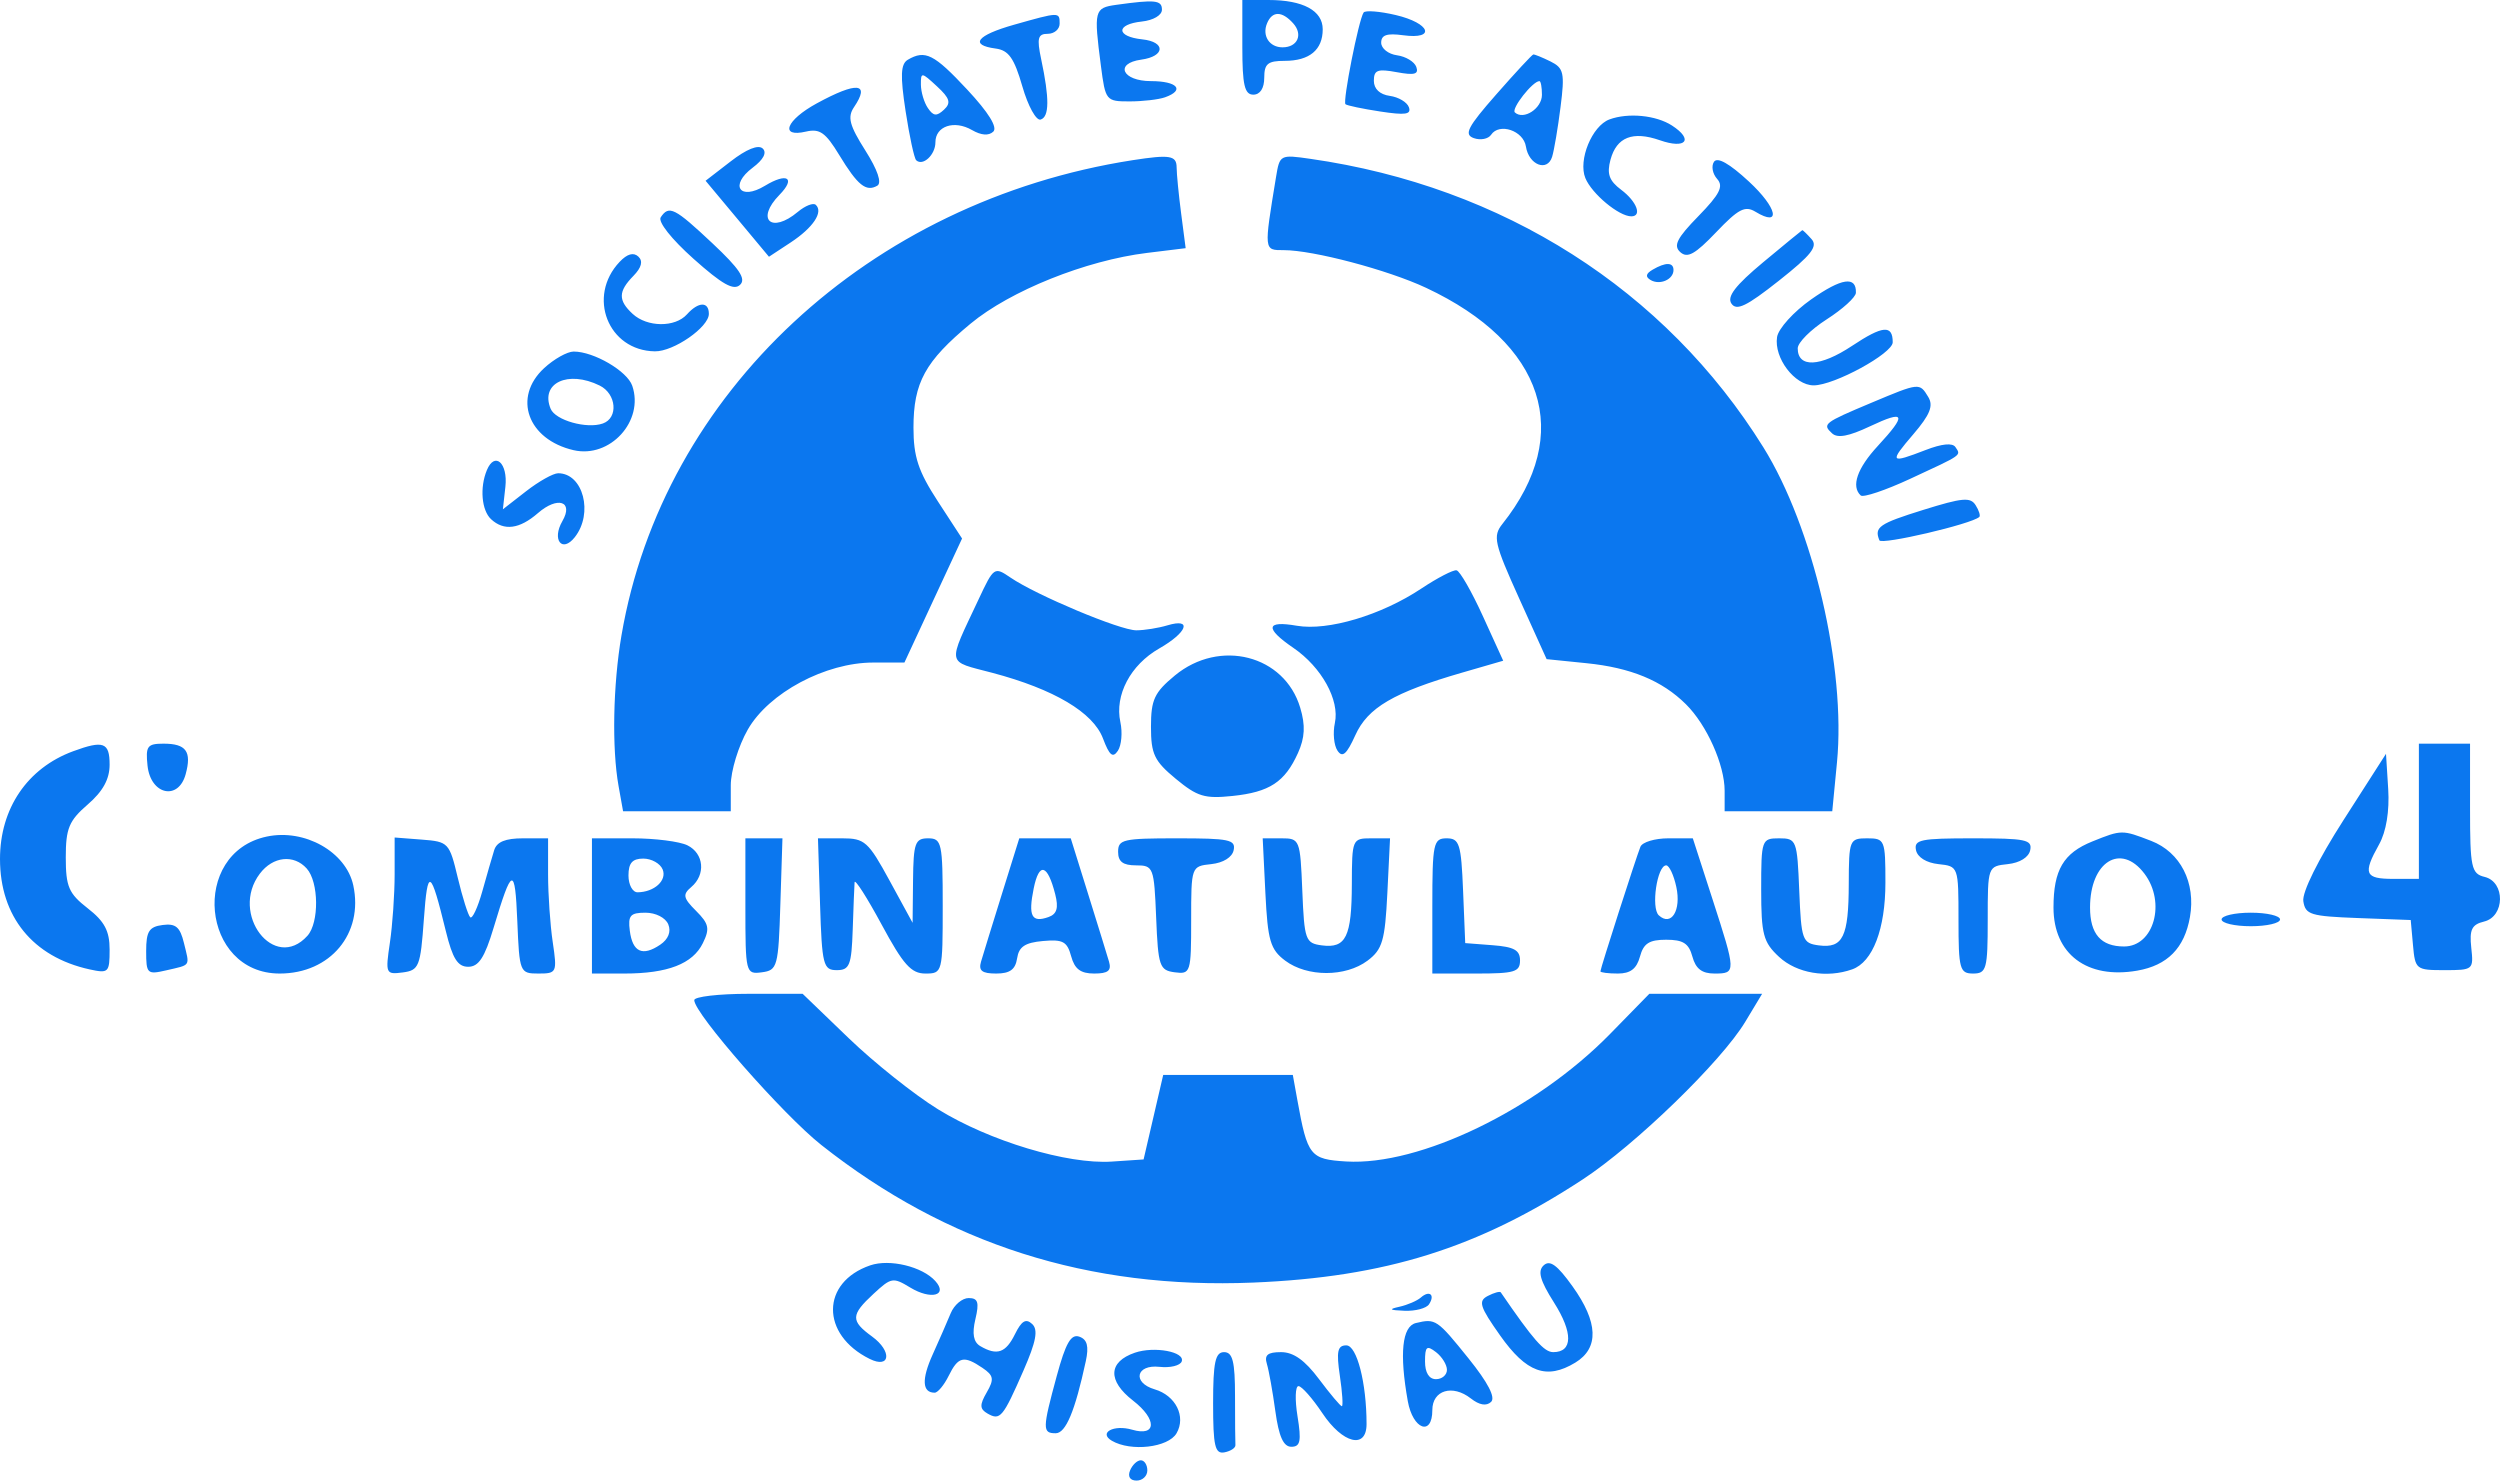 <?xml version="1.0" encoding="UTF-8" standalone="no"?><svg width="103" height="61" viewBox="0 0 103 61" fill="none" xmlns="http://www.w3.org/2000/svg">
<path fill-rule="evenodd" clip-rule="evenodd" d="M45.99 0.199C45.084 0.326 45.06 0.424 45.358 2.716C45.543 4.147 45.569 4.178 46.535 4.178C47.078 4.178 47.736 4.102 47.998 4.009C48.832 3.713 48.511 3.342 47.42 3.342C46.235 3.342 45.904 2.609 47.021 2.457C48.007 2.322 48.036 1.725 47.062 1.622C45.976 1.507 45.964 1.002 47.044 0.887C47.518 0.836 47.872 0.628 47.872 0.399C47.872 0.004 47.596 -0.025 45.99 0.199ZM51.184 1.95C51.184 3.497 51.277 3.9 51.636 3.9C51.917 3.9 52.087 3.637 52.087 3.203C52.087 2.626 52.232 2.507 52.93 2.507C53.951 2.507 54.496 2.054 54.496 1.207C54.496 0.437 53.686 0 52.258 0H51.184V1.95ZM56.18 0.517C55.975 0.824 55.311 4.189 55.434 4.294C55.497 4.349 56.142 4.484 56.865 4.594C57.907 4.754 58.153 4.716 58.046 4.417C57.972 4.209 57.617 3.999 57.258 3.95C56.849 3.894 56.603 3.662 56.603 3.33C56.603 2.884 56.754 2.827 57.547 2.974C58.277 3.109 58.459 3.06 58.352 2.758C58.275 2.543 57.918 2.327 57.559 2.278C57.199 2.23 56.905 1.996 56.905 1.76C56.905 1.44 57.137 1.361 57.808 1.452C59.178 1.638 58.929 0.955 57.505 0.62C56.842 0.464 56.245 0.418 56.18 0.517ZM41.775 1.02C40.239 1.455 39.93 1.856 41.021 2C41.556 2.071 41.785 2.395 42.121 3.56C42.355 4.374 42.693 4.984 42.875 4.926C43.234 4.811 43.241 4.061 42.896 2.437C42.713 1.573 42.76 1.393 43.166 1.393C43.436 1.393 43.657 1.205 43.657 0.975C43.657 0.489 43.65 0.489 41.775 1.02ZM53.281 0.963C53.694 1.424 53.46 1.95 52.84 1.95C52.298 1.95 51.99 1.472 52.202 0.962C52.415 0.446 52.817 0.446 53.281 0.963ZM37.403 2.461C37.107 2.635 37.086 3.115 37.31 4.576C37.469 5.615 37.666 6.528 37.748 6.603C38.024 6.859 38.539 6.377 38.539 5.863C38.539 5.194 39.314 4.935 40.048 5.359C40.427 5.578 40.733 5.601 40.922 5.425C41.11 5.249 40.729 4.635 39.849 3.691C38.482 2.226 38.117 2.043 37.403 2.461ZM61.649 3.886C60.459 5.241 60.304 5.542 60.721 5.691C60.997 5.788 61.317 5.726 61.433 5.553C61.771 5.046 62.767 5.382 62.868 6.038C62.986 6.795 63.749 7.095 63.947 6.462C64.028 6.202 64.185 5.279 64.294 4.412C64.473 3.007 64.428 2.803 63.881 2.532C63.543 2.365 63.224 2.236 63.172 2.244C63.12 2.253 62.434 2.992 61.649 3.886ZM38.891 4.521C38.589 4.8 38.457 4.787 38.23 4.454C38.073 4.226 37.944 3.791 37.941 3.49C37.937 2.963 37.964 2.966 38.602 3.556C39.136 4.049 39.193 4.241 38.891 4.521ZM63.528 3.908C63.528 4.47 62.77 4.962 62.413 4.632C62.252 4.482 63.145 3.342 63.425 3.342C63.482 3.342 63.528 3.597 63.528 3.908ZM33.649 4.26C32.383 4.951 32.105 5.677 33.205 5.422C33.773 5.29 34.012 5.458 34.574 6.383C35.335 7.636 35.682 7.916 36.143 7.652C36.342 7.539 36.16 7.002 35.65 6.197C34.997 5.166 34.908 4.825 35.185 4.415C35.866 3.406 35.316 3.351 33.649 4.26ZM66.307 4.921C65.59 5.188 65.013 6.597 65.317 7.338C65.582 7.984 66.698 8.913 67.209 8.913C67.666 8.913 67.433 8.299 66.795 7.821C66.296 7.447 66.195 7.163 66.352 6.581C66.605 5.648 67.267 5.388 68.389 5.779C69.462 6.154 69.787 5.756 68.886 5.172C68.229 4.746 67.079 4.635 66.307 4.921ZM30.103 6.65L29.07 7.447L30.376 9.012L31.681 10.578L32.575 9.99C33.502 9.379 33.931 8.736 33.61 8.439C33.508 8.344 33.175 8.475 32.871 8.729C31.776 9.646 31.123 9.041 32.114 8.028C32.799 7.328 32.433 7.097 31.517 7.653C30.478 8.283 30.039 7.636 31.012 6.907C31.455 6.575 31.605 6.287 31.423 6.118C31.24 5.95 30.758 6.143 30.103 6.65ZM46.668 6.599C35.801 8.289 27.309 16.184 25.604 26.183C25.256 28.223 25.206 30.823 25.484 32.38L25.671 33.425H27.89H30.108V32.354C30.108 31.766 30.423 30.733 30.808 30.06C31.674 28.544 34.008 27.297 35.977 27.297H37.262L38.449 24.742L39.637 22.187L38.636 20.65C37.834 19.418 37.635 18.817 37.635 17.62C37.635 15.761 38.115 14.886 39.986 13.336C41.628 11.976 44.734 10.73 47.257 10.42L48.849 10.225L48.664 8.803C48.562 8.021 48.478 7.162 48.477 6.894C48.474 6.406 48.198 6.362 46.668 6.599ZM52.573 7.29C52.071 10.348 52.066 10.306 52.891 10.306C54.104 10.306 57.181 11.12 58.754 11.858C63.646 14.151 64.85 17.877 61.899 21.587C61.497 22.092 61.561 22.378 62.588 24.651L63.721 27.157L65.356 27.323C67.187 27.508 68.475 28.039 69.46 29.015C70.32 29.866 71.055 31.511 71.055 32.58V33.425H73.272H75.489L75.684 31.405C76.058 27.535 74.7 21.723 72.65 18.428C68.614 11.939 61.924 7.68 53.987 6.544C52.74 6.365 52.724 6.374 52.573 7.29ZM70.616 6.667C70.498 6.843 70.557 7.161 70.747 7.373C71.02 7.677 70.856 8.001 69.974 8.905C69.087 9.813 68.932 10.122 69.228 10.388C69.522 10.652 69.837 10.477 70.705 9.568C71.621 8.607 71.895 8.465 72.321 8.722C73.401 9.377 73.228 8.564 72.057 7.481C71.251 6.735 70.757 6.456 70.616 6.667ZM27.222 8.952C27.099 9.136 27.665 9.852 28.575 10.664C29.757 11.718 30.225 11.981 30.487 11.738C30.75 11.495 30.473 11.077 29.354 10.026C27.791 8.558 27.562 8.443 27.222 8.952ZM72.643 10.805C71.497 11.76 71.141 12.223 71.335 12.508C71.545 12.818 71.955 12.621 73.289 11.566C74.627 10.509 74.906 10.153 74.635 9.851C74.448 9.642 74.276 9.476 74.255 9.482C74.234 9.489 73.509 10.085 72.643 10.805ZM25.53 10.787C24.174 12.216 25.052 14.448 26.982 14.475C27.756 14.486 29.205 13.48 29.205 12.932C29.205 12.415 28.775 12.424 28.302 12.952C27.813 13.497 26.664 13.486 26.065 12.932C25.461 12.373 25.468 12.008 26.097 11.366C26.433 11.022 26.501 10.757 26.3 10.571C26.1 10.386 25.843 10.457 25.53 10.787ZM68.088 11.111C67.803 11.278 67.78 11.408 68.012 11.541C68.394 11.759 68.948 11.513 68.948 11.125C68.948 10.801 68.625 10.796 68.088 11.111ZM74.619 12.336C73.898 12.844 73.27 13.537 73.215 13.886C73.081 14.746 73.938 15.877 74.724 15.877C75.57 15.877 77.98 14.562 77.98 14.101C77.98 13.372 77.569 13.409 76.302 14.251C74.989 15.123 74.066 15.164 74.066 14.351C74.066 14.115 74.603 13.578 75.259 13.158C75.915 12.738 76.457 12.246 76.463 12.063C76.488 11.361 75.875 11.452 74.619 12.336ZM22.417 15.168C21.114 16.373 21.737 18.107 23.63 18.547C25.133 18.895 26.547 17.345 26.049 15.894C25.842 15.288 24.465 14.484 23.636 14.484C23.372 14.484 22.824 14.792 22.417 15.168ZM24.709 15.886C25.399 16.228 25.482 17.219 24.839 17.447C24.179 17.682 22.884 17.318 22.687 16.843C22.247 15.784 23.4 15.239 24.709 15.886ZM77.093 16.598C75.138 17.419 75.069 17.473 75.481 17.854C75.707 18.063 76.165 17.979 77.041 17.565C78.503 16.875 78.578 17.061 77.366 18.373C76.515 19.294 76.258 20.04 76.662 20.413C76.765 20.508 77.679 20.201 78.694 19.73C80.878 18.718 80.8 18.773 80.563 18.419C80.442 18.238 80.008 18.281 79.338 18.54C77.861 19.11 77.825 19.063 78.832 17.887C79.518 17.085 79.665 16.719 79.444 16.355C79.084 15.761 79.087 15.76 77.093 16.598ZM20.059 19.37C19.76 20.09 19.841 21.029 20.233 21.392C20.765 21.884 21.402 21.801 22.163 21.14C22.976 20.433 23.643 20.652 23.17 21.47C22.726 22.238 23.157 22.796 23.681 22.133C24.457 21.15 24.028 19.498 22.996 19.498C22.793 19.498 22.198 19.832 21.673 20.241L20.719 20.983L20.822 20.055C20.931 19.078 20.384 18.587 20.059 19.37ZM79.237 21.008C77.414 21.576 77.211 21.717 77.431 22.261C77.511 22.46 81.205 21.598 81.546 21.3C81.602 21.251 81.535 21.032 81.395 20.812C81.18 20.474 80.855 20.504 79.237 21.008ZM40.32 24.689C39.017 27.469 38.969 27.212 40.886 27.721C43.427 28.395 45.038 29.351 45.443 30.425C45.709 31.13 45.847 31.244 46.057 30.931C46.205 30.708 46.252 30.176 46.159 29.749C45.919 28.639 46.575 27.395 47.757 26.719C48.92 26.055 49.135 25.453 48.098 25.764C47.725 25.876 47.149 25.968 46.817 25.969C46.153 25.972 42.695 24.522 41.629 23.794C40.967 23.342 40.944 23.358 40.32 24.689ZM58.56 24.248C56.909 25.347 54.71 26.003 53.424 25.78C52.151 25.559 52.102 25.882 53.286 26.692C54.45 27.488 55.2 28.844 54.997 29.786C54.908 30.193 54.957 30.706 55.104 30.926C55.308 31.232 55.481 31.082 55.839 30.291C56.352 29.154 57.417 28.53 60.247 27.71L61.932 27.222L61.095 25.386C60.635 24.375 60.147 23.526 60.011 23.497C59.876 23.469 59.223 23.807 58.56 24.248ZM48.404 27.831C47.56 28.529 47.42 28.828 47.42 29.943C47.42 31.068 47.557 31.355 48.442 32.087C49.333 32.823 49.632 32.913 50.776 32.794C52.306 32.635 52.935 32.222 53.476 31.025C53.762 30.391 53.788 29.888 53.569 29.158C52.922 26.989 50.252 26.303 48.404 27.831ZM3.011 30.952C1.126 31.648 0 33.308 0 35.392C0 37.758 1.35 39.423 3.688 39.938C4.474 40.111 4.516 40.069 4.516 39.122C4.516 38.355 4.307 37.961 3.613 37.421C2.831 36.812 2.71 36.531 2.71 35.322C2.71 34.131 2.842 33.813 3.613 33.146C4.241 32.603 4.516 32.102 4.516 31.503C4.516 30.583 4.262 30.491 3.011 30.952ZM6.078 31.544C6.203 32.746 7.35 33.002 7.65 31.895C7.904 30.96 7.67 30.639 6.738 30.639C6.068 30.639 5.994 30.741 6.078 31.544ZM99.658 33.425V36.21H98.605C97.428 36.21 97.341 36 98.018 34.79C98.312 34.263 98.451 33.42 98.394 32.506L98.303 31.057L96.553 33.787C95.508 35.417 94.841 36.764 94.897 37.13C94.983 37.687 95.188 37.749 97.157 37.824L99.322 37.905L99.415 38.938C99.505 39.943 99.54 39.97 100.712 39.97C101.896 39.97 101.915 39.954 101.816 39.045C101.735 38.299 101.838 38.09 102.343 37.968C103.205 37.76 103.224 36.337 102.368 36.129C101.819 35.996 101.766 35.749 101.766 33.312V30.639H100.712H99.658V33.425ZM10.989 34.467C7.818 35.14 8.288 40.11 11.523 40.11C13.61 40.11 14.984 38.462 14.555 36.475C14.256 35.096 12.552 34.135 10.989 34.467ZM86.209 34.666C85.012 35.148 84.604 35.841 84.604 37.393C84.604 39.308 85.986 40.35 88.052 39.991C89.299 39.775 90.001 39.062 90.226 37.781C90.474 36.365 89.835 35.111 88.627 34.644C87.432 34.182 87.411 34.182 86.209 34.666ZM16.259 36.015C16.259 36.846 16.171 38.118 16.063 38.842C15.875 40.114 15.893 40.156 16.59 40.065C17.263 39.977 17.323 39.827 17.463 37.881C17.619 35.717 17.737 35.781 18.37 38.369C18.645 39.494 18.857 39.831 19.291 39.831C19.721 39.831 19.969 39.451 20.335 38.23C21.097 35.691 21.218 35.657 21.313 37.951C21.4 40.067 21.418 40.11 22.183 40.11C22.939 40.11 22.958 40.068 22.773 38.817C22.667 38.107 22.581 36.853 22.581 36.032V34.539H21.548C20.822 34.539 20.468 34.684 20.361 35.026C20.277 35.294 20.056 36.059 19.87 36.726C19.683 37.392 19.46 37.872 19.373 37.791C19.286 37.711 19.055 36.977 18.86 36.162C18.515 34.718 18.475 34.676 17.382 34.592L16.259 34.505V36.015ZM24.388 37.324V40.11H25.723C27.508 40.11 28.538 39.712 28.957 38.859C29.252 38.261 29.21 38.06 28.679 37.53C28.145 36.997 28.116 36.854 28.479 36.547C29.084 36.036 29.005 35.165 28.322 34.827C28.001 34.669 26.985 34.539 26.064 34.539H24.388V37.324ZM30.71 37.344C30.71 40.093 30.724 40.147 31.388 40.059C32.03 39.975 32.07 39.831 32.151 37.255L32.237 34.539H31.474H30.71V37.344ZM33.786 37.255C33.865 39.758 33.919 39.97 34.474 39.97C35.003 39.97 35.083 39.767 35.132 38.299C35.162 37.38 35.197 36.502 35.209 36.349C35.222 36.196 35.722 36.979 36.322 38.09C37.215 39.746 37.54 40.11 38.126 40.11C38.829 40.11 38.84 40.07 38.84 37.324C38.84 34.725 38.8 34.539 38.237 34.539C37.702 34.539 37.633 34.73 37.617 36.28L37.599 38.02L36.65 36.28C35.772 34.67 35.625 34.539 34.7 34.539H33.7L33.786 37.255ZM41.277 36.837C40.883 38.1 40.496 39.354 40.418 39.622C40.309 39.993 40.458 40.11 41.042 40.11C41.608 40.11 41.834 39.946 41.905 39.483C41.978 39.004 42.23 38.836 42.969 38.77C43.793 38.696 43.966 38.79 44.131 39.396C44.274 39.924 44.52 40.11 45.08 40.11C45.653 40.11 45.8 39.992 45.692 39.622C45.614 39.354 45.227 38.1 44.832 36.837L44.115 34.539H43.055H41.994L41.277 36.837ZM46.066 35.096C46.066 35.502 46.266 35.653 46.806 35.653C47.52 35.653 47.549 35.727 47.634 37.812C47.715 39.809 47.772 39.977 48.399 40.059C49.053 40.145 49.076 40.072 49.076 37.919C49.076 35.696 49.079 35.69 49.902 35.602C50.4 35.549 50.767 35.32 50.827 35.026C50.916 34.594 50.649 34.539 48.496 34.539C46.266 34.539 46.066 34.585 46.066 35.096ZM52.134 36.794C52.231 38.758 52.337 39.119 52.952 39.58C53.858 40.258 55.435 40.258 56.341 39.58C56.956 39.119 57.062 38.758 57.159 36.794L57.27 34.539H56.485C55.717 34.539 55.7 34.58 55.696 36.419C55.69 38.597 55.455 39.08 54.462 38.95C53.784 38.861 53.738 38.734 53.655 36.697C53.569 34.587 53.55 34.539 52.795 34.539H52.023L52.134 36.794ZM59.012 37.324V40.11H60.819C62.406 40.11 62.625 40.044 62.625 39.569C62.625 39.146 62.381 39.011 61.496 38.943L60.367 38.856L60.279 36.697C60.2 34.768 60.129 34.539 59.602 34.539C59.056 34.539 59.012 34.744 59.012 37.324ZM67.585 34.887C67.399 35.353 65.937 39.905 65.937 40.019C65.937 40.069 66.261 40.11 66.657 40.11C67.174 40.11 67.43 39.913 67.566 39.413C67.714 38.867 67.947 38.717 68.647 38.717C69.347 38.717 69.579 38.867 69.727 39.413C69.863 39.913 70.119 40.11 70.636 40.11C71.533 40.11 71.532 40.066 70.55 37.031L69.744 34.539H68.734C68.179 34.539 67.662 34.696 67.585 34.887ZM72.561 36.64C72.561 38.501 72.646 38.821 73.3 39.426C74.027 40.099 75.263 40.309 76.311 39.937C77.158 39.636 77.679 38.275 77.679 36.363C77.679 34.603 77.653 34.539 76.927 34.539C76.199 34.539 76.174 34.6 76.169 36.419C76.164 38.597 75.929 39.08 74.936 38.95C74.257 38.861 74.212 38.734 74.129 36.697C74.044 34.613 74.016 34.539 73.301 34.539C72.58 34.539 72.561 34.594 72.561 36.64ZM78.939 35.026C78.999 35.32 79.367 35.549 79.865 35.602C80.687 35.69 80.69 35.698 80.69 37.9C80.69 39.924 80.741 40.11 81.292 40.11C81.844 40.11 81.894 39.924 81.894 37.9C81.894 35.698 81.897 35.69 82.72 35.602C83.218 35.549 83.585 35.32 83.645 35.026C83.734 34.594 83.466 34.539 81.292 34.539C79.119 34.539 78.851 34.594 78.939 35.026ZM12.638 35.784C13.137 36.34 13.155 38.01 12.667 38.553C11.306 40.07 9.451 37.65 10.706 35.994C11.244 35.282 12.104 35.189 12.638 35.784ZM27.301 35.82C27.488 36.272 26.959 36.755 26.269 36.763C26.063 36.765 25.893 36.454 25.893 36.071C25.893 35.557 26.053 35.374 26.505 35.374C26.841 35.374 27.2 35.575 27.301 35.82ZM88.35 35.994C89.248 37.179 88.742 38.995 87.514 38.995C86.558 38.995 86.11 38.482 86.11 37.389C86.11 35.501 87.379 34.71 88.35 35.994ZM43.475 36.843C43.619 37.407 43.544 37.66 43.2 37.782C42.503 38.03 42.356 37.747 42.588 36.605C42.811 35.505 43.158 35.598 43.475 36.843ZM69.064 36.541C69.274 37.509 68.856 38.186 68.342 37.711C68.014 37.407 68.273 35.653 68.647 35.653C68.771 35.653 68.959 36.052 69.064 36.541ZM27.533 38.083C27.658 38.385 27.535 38.696 27.201 38.922C26.471 39.416 26.061 39.228 25.948 38.347C25.868 37.718 25.968 37.603 26.594 37.603C27.017 37.603 27.419 37.809 27.533 38.083ZM91.529 37.881C91.529 38.035 92.071 38.16 92.733 38.16C93.396 38.16 93.938 38.035 93.938 37.881C93.938 37.728 93.396 37.603 92.733 37.603C92.071 37.603 91.529 37.728 91.529 37.881ZM6.699 38.11C6.142 38.183 6.022 38.374 6.022 39.184C6.022 40.12 6.063 40.16 6.849 39.978C7.882 39.738 7.818 39.836 7.579 38.854C7.418 38.19 7.239 38.039 6.699 38.11ZM28.603 41.206C28.603 41.757 32.263 45.928 33.839 47.174C39.014 51.264 44.852 53.123 51.636 52.842C57.079 52.617 60.896 51.421 65.213 48.589C67.379 47.168 70.917 43.737 71.903 42.101L72.599 40.945H70.276H67.952L66.332 42.602C63.283 45.718 58.483 48.037 55.463 47.853C53.976 47.762 53.868 47.627 53.453 45.332L53.264 44.288H50.594H47.924L47.52 46.029L47.116 47.769L45.804 47.857C43.978 47.978 40.763 47.01 38.644 45.701C37.665 45.097 36.011 43.779 34.967 42.773L33.069 40.945H30.836C29.608 40.945 28.603 41.063 28.603 41.206ZM35.855 52.132C33.82 52.829 33.805 54.984 35.828 55.986C36.684 56.41 36.764 55.672 35.928 55.064C35.039 54.417 35.048 54.176 35.992 53.303C36.723 52.627 36.791 52.616 37.506 53.049C38.354 53.563 39.071 53.376 38.536 52.78C38.001 52.183 36.655 51.858 35.855 52.132ZM63.599 52.133C63.342 52.37 63.45 52.757 64.025 53.665C64.814 54.91 64.802 55.708 63.994 55.708C63.616 55.708 63.176 55.206 61.832 53.245C61.796 53.193 61.555 53.259 61.297 53.393C60.893 53.603 60.964 53.831 61.804 55.02C62.887 56.554 63.721 56.856 64.901 56.141C65.888 55.542 65.85 54.477 64.787 52.996C64.155 52.114 63.855 51.896 63.599 52.133ZM58.54 53.457C58.386 53.593 57.989 53.764 57.657 53.838C57.193 53.941 57.241 53.979 57.865 54.004C58.311 54.022 58.765 53.903 58.874 53.739C59.136 53.346 58.897 53.144 58.54 53.457ZM39.169 54.106C39.027 54.451 38.693 55.216 38.426 55.807C37.964 56.829 37.993 57.379 38.508 57.379C38.637 57.379 38.897 57.066 39.086 56.683C39.477 55.889 39.706 55.835 40.476 56.356C40.941 56.671 40.968 56.823 40.653 57.367C40.354 57.884 40.361 58.051 40.688 58.239C41.208 58.536 41.32 58.401 42.165 56.471C42.691 55.269 42.781 54.786 42.524 54.548C42.267 54.31 42.089 54.416 41.816 54.969C41.437 55.739 41.077 55.864 40.388 55.46C40.106 55.294 40.043 54.951 40.186 54.35C40.351 53.657 40.294 53.48 39.91 53.48C39.644 53.48 39.311 53.761 39.169 54.106ZM58.335 54.509C57.766 54.645 57.65 55.762 58.001 57.727C58.21 58.897 59.012 59.19 59.012 58.096C59.012 57.275 59.843 57.024 60.6 57.617C60.95 57.891 61.236 57.94 61.431 57.76C61.625 57.58 61.307 56.965 60.506 55.97C59.206 54.355 59.147 54.315 58.335 54.509ZM43.538 56.69C42.945 58.872 42.942 59.05 43.495 59.05C43.91 59.05 44.29 58.141 44.735 56.081C44.868 55.468 44.794 55.186 44.47 55.071C44.126 54.949 43.907 55.33 43.538 56.69ZM46.758 55.731C45.657 56.108 45.626 56.887 46.68 57.704C47.677 58.476 47.655 59.201 46.645 58.904C45.887 58.682 45.246 59.03 45.808 59.359C46.591 59.818 48.133 59.64 48.474 59.05C48.872 58.362 48.44 57.495 47.571 57.24C46.639 56.966 46.803 56.206 47.771 56.314C48.211 56.364 48.624 56.263 48.687 56.091C48.831 55.694 47.56 55.457 46.758 55.731ZM55.202 56.683C55.304 57.372 55.341 57.936 55.284 57.936C55.227 57.936 54.804 57.435 54.345 56.822C53.759 56.039 53.293 55.708 52.779 55.708C52.225 55.708 52.083 55.827 52.196 56.195C52.278 56.463 52.435 57.341 52.545 58.145C52.688 59.186 52.878 59.607 53.203 59.607C53.575 59.607 53.623 59.372 53.458 58.354C53.346 57.664 53.365 57.104 53.499 57.108C53.633 57.112 54.075 57.614 54.481 58.222C55.32 59.48 56.302 59.722 56.302 58.671C56.302 56.977 55.904 55.429 55.468 55.429C55.106 55.429 55.053 55.678 55.202 56.683ZM59.614 56.438C59.614 56.649 59.411 56.822 59.163 56.822C58.876 56.822 58.711 56.555 58.711 56.092C58.711 55.474 58.781 55.414 59.163 55.708C59.411 55.899 59.614 56.227 59.614 56.438ZM49.98 57.817C49.98 59.577 50.057 59.912 50.447 59.837C50.704 59.787 50.908 59.653 50.899 59.538C50.89 59.423 50.883 58.514 50.883 57.518C50.883 56.095 50.786 55.708 50.431 55.708C50.07 55.708 49.98 56.128 49.98 57.817ZM46.559 60.582C46.453 60.837 46.559 61 46.828 61C47.071 61 47.27 60.812 47.27 60.582C47.27 60.352 47.149 60.164 47.001 60.164C46.853 60.164 46.654 60.352 46.559 60.582Z" fill="#0B77EF"/>
</svg>
